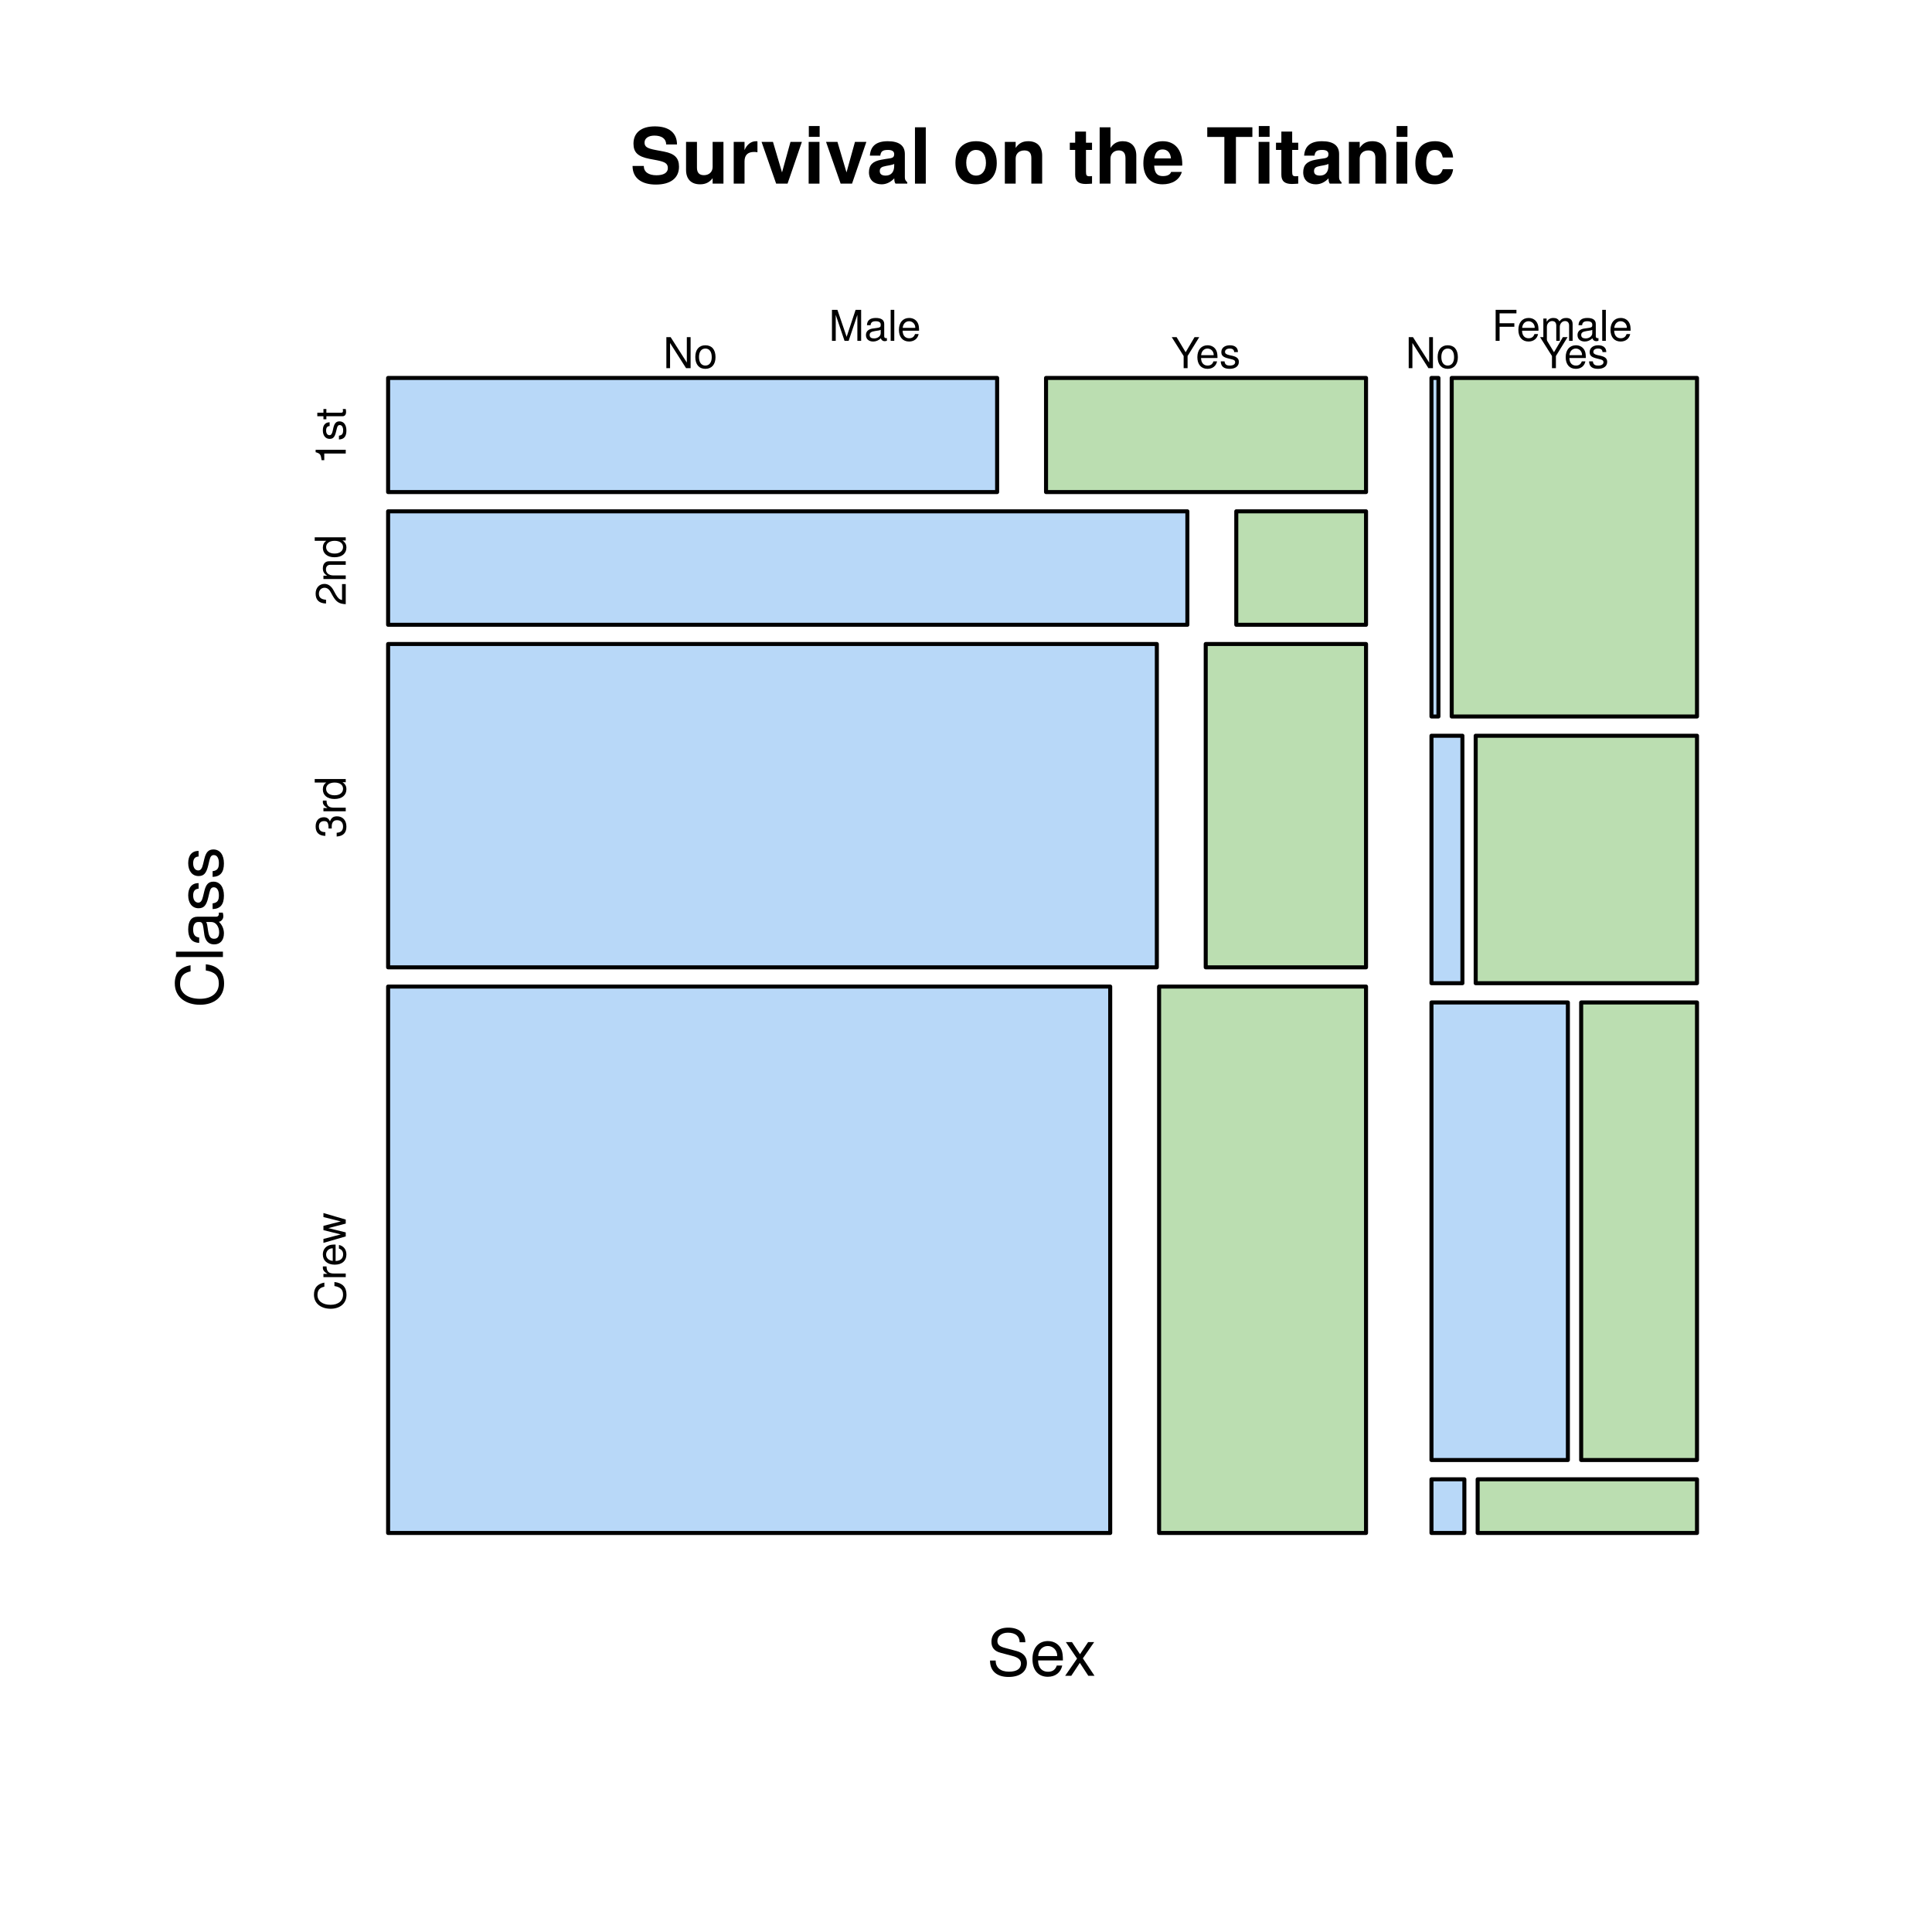 <?xml version="1.0" encoding="UTF-8"?>
<svg xmlns="http://www.w3.org/2000/svg" xmlns:xlink="http://www.w3.org/1999/xlink" width="360pt" height="360pt" viewBox="0 0 360 360" version="1.1">
<defs>
<g>
<symbol overflow="visible" id="glyph0-0">
<path style="stroke:none;" d=""/>
</symbol>
<symbol overflow="visible" id="glyph0-1">
<path style="stroke:none;" d="M 9.125 -3.156 C 9.125 -4.812 8.281 -5.594 6.344 -5.969 L 4.703 -6.281 C 3.156 -6.578 2.703 -6.891 2.703 -7.656 C 2.703 -8.438 3.422 -8.953 4.531 -8.953 C 5.891 -8.953 6.734 -8.375 6.734 -7.297 L 8.75 -7.297 C 8.75 -9.516 7.188 -10.672 4.625 -10.672 C 2.109 -10.672 0.641 -9.5 0.641 -7.453 C 0.641 -5.812 1.469 -5.047 3.594 -4.625 L 5.078 -4.344 C 6.516 -4.047 7.047 -3.75 7.047 -2.891 C 7.047 -2.016 6.234 -1.562 4.922 -1.562 C 3.453 -1.562 2.562 -2.172 2.562 -3.297 L 0.469 -3.297 C 0.469 -1.047 2.125 0.172 4.812 0.172 C 7.516 0.172 9.125 -1.016 9.125 -3.156 Z M 9.125 -3.156 "/>
</symbol>
<symbol overflow="visible" id="glyph0-2">
<path style="stroke:none;" d="M 7.797 0 L 7.797 -7.781 L 5.781 -7.781 L 5.781 -3.109 C 5.781 -2.188 5.125 -1.578 4.156 -1.578 C 3.281 -1.578 2.859 -2.047 2.859 -2.984 L 2.859 -7.781 L 0.828 -7.781 L 0.828 -2.562 C 0.828 -0.844 1.781 0.125 3.438 0.125 C 4.5 0.125 5.203 -0.266 5.781 -1.016 L 5.781 0 Z M 7.797 0 "/>
</symbol>
<symbol overflow="visible" id="glyph0-3">
<path style="stroke:none;" d="M 5.328 -5.844 L 5.328 -7.891 C 5.219 -7.906 5.141 -7.906 5.078 -7.906 C 4.156 -7.906 3.359 -7.297 2.922 -6.25 L 2.922 -7.781 L 0.906 -7.781 L 0.906 0 L 2.922 0 L 2.922 -4.141 C 2.922 -5.312 3.516 -5.906 4.703 -5.906 C 4.906 -5.906 5.062 -5.891 5.328 -5.844 Z M 5.328 -5.844 "/>
</symbol>
<symbol overflow="visible" id="glyph0-4">
<path style="stroke:none;" d="M 7.719 -7.781 L 5.594 -7.781 L 4.016 -2.094 L 2.328 -7.781 L 0.203 -7.781 L 2.922 0 L 5.047 0 Z M 7.719 -7.781 "/>
</symbol>
<symbol overflow="visible" id="glyph0-5">
<path style="stroke:none;" d="M 2.984 0 L 2.984 -7.781 L 0.969 -7.781 L 0.969 0 Z M 3.016 -8.719 L 3.016 -10.734 L 1 -10.734 L 1 -8.719 Z M 3.016 -8.719 "/>
</symbol>
<symbol overflow="visible" id="glyph0-6">
<path style="stroke:none;" d="M 7.547 0 L 7.547 -0.25 C 7.188 -0.578 7.094 -0.797 7.094 -1.203 L 7.094 -5.516 C 7.094 -7.109 6 -7.906 3.906 -7.906 C 1.797 -7.906 0.703 -7.016 0.578 -5.219 L 2.516 -5.219 C 2.625 -6.016 2.953 -6.281 3.953 -6.281 C 4.719 -6.281 5.109 -6.016 5.109 -5.5 C 5.109 -4.688 4.516 -4.766 3.5 -4.594 L 2.688 -4.453 C 1.156 -4.172 0.406 -3.516 0.406 -2.109 C 0.406 -0.594 1.469 0.125 2.766 0.125 C 3.625 0.125 4.422 -0.25 5.125 -0.984 C 5.125 -0.578 5.172 -0.234 5.359 0 Z M 5.109 -3.328 C 5.109 -2.156 4.531 -1.5 3.516 -1.5 C 2.844 -1.5 2.422 -1.75 2.422 -2.328 C 2.422 -2.922 2.734 -3.141 3.578 -3.297 L 4.266 -3.422 C 4.797 -3.531 4.891 -3.562 5.109 -3.672 Z M 5.109 -3.328 "/>
</symbol>
<symbol overflow="visible" id="glyph0-7">
<path style="stroke:none;" d="M 2.984 0 L 2.984 -10.5 L 0.969 -10.5 L 0.969 0 Z M 2.984 0 "/>
</symbol>
<symbol overflow="visible" id="glyph0-8">
<path style="stroke:none;" d=""/>
</symbol>
<symbol overflow="visible" id="glyph0-9">
<path style="stroke:none;" d="M 8.203 -3.828 C 8.203 -6.469 6.766 -7.906 4.344 -7.906 C 1.953 -7.906 0.5 -6.438 0.5 -3.891 C 0.5 -1.328 1.953 0.125 4.344 0.125 C 6.719 0.125 8.203 -1.344 8.203 -3.828 Z M 6.188 -3.859 C 6.188 -2.406 5.438 -1.5 4.344 -1.5 C 3.25 -1.5 2.516 -2.406 2.516 -3.891 C 2.516 -5.375 3.25 -6.281 4.344 -6.281 C 5.453 -6.281 6.188 -5.391 6.188 -3.859 Z M 6.188 -3.859 "/>
</symbol>
<symbol overflow="visible" id="glyph0-10">
<path style="stroke:none;" d="M 7.859 0 L 7.859 -5.219 C 7.859 -6.922 6.922 -7.906 5.266 -7.906 C 4.203 -7.906 3.5 -7.516 2.922 -6.656 L 2.922 -7.781 L 0.906 -7.781 L 0.906 0 L 2.922 0 L 2.922 -4.672 C 2.922 -5.594 3.578 -6.188 4.547 -6.188 C 5.422 -6.188 5.844 -5.719 5.844 -4.797 L 5.844 0 Z M 7.859 0 "/>
</symbol>
<symbol overflow="visible" id="glyph0-11">
<path style="stroke:none;" d="M 4.344 0 L 4.344 -1.406 C 4.141 -1.391 4.016 -1.375 3.875 -1.375 C 3.344 -1.375 3.219 -1.531 3.219 -2.219 L 3.219 -6.281 L 4.344 -6.281 L 4.344 -7.625 L 3.219 -7.625 L 3.219 -9.703 L 1.203 -9.703 L 1.203 -7.625 L 0.203 -7.625 L 0.203 -6.281 L 1.203 -6.281 L 1.203 -1.672 C 1.203 -0.453 1.844 0.062 3.172 0.062 C 3.609 0.062 3.969 0.016 4.344 0 Z M 4.344 0 "/>
</symbol>
<symbol overflow="visible" id="glyph0-12">
<path style="stroke:none;" d="M 7.797 0 L 7.797 -5.219 C 7.797 -7.031 6.734 -7.906 5.266 -7.906 C 4.266 -7.906 3.547 -7.5 2.984 -6.656 L 2.984 -10.5 L 0.969 -10.5 L 0.969 0 L 2.984 0 L 2.984 -4.672 C 2.984 -5.562 3.625 -6.188 4.531 -6.188 C 5.266 -6.188 5.781 -5.812 5.781 -4.75 L 5.781 0 Z M 7.797 0 "/>
</symbol>
<symbol overflow="visible" id="glyph0-13">
<path style="stroke:none;" d="M 7.562 -3.594 C 7.562 -6.281 6.203 -7.906 3.922 -7.906 C 1.688 -7.906 0.312 -6.391 0.312 -3.781 C 0.312 -1.297 1.672 0.125 3.875 0.125 C 5.625 0.125 7.031 -0.656 7.484 -2.188 L 5.484 -2.188 C 5.312 -1.625 4.688 -1.406 3.953 -1.406 C 3 -1.406 2.391 -1.844 2.328 -3.359 L 7.547 -3.359 Z M 5.453 -4.703 L 2.359 -4.703 C 2.5 -5.781 3 -6.375 3.891 -6.375 C 4.75 -6.375 5.359 -5.812 5.453 -4.703 Z M 5.453 -4.703 "/>
</symbol>
<symbol overflow="visible" id="glyph0-14">
<path style="stroke:none;" d="M 8.609 -8.703 L 8.609 -10.5 L 0.203 -10.5 L 0.203 -8.703 L 3.391 -8.703 L 3.391 0 L 5.547 0 L 5.547 -8.703 Z M 8.609 -8.703 "/>
</symbol>
<symbol overflow="visible" id="glyph0-15">
<path style="stroke:none;" d="M 7.516 -2.688 L 5.594 -2.688 C 5.328 -1.891 4.922 -1.5 4.156 -1.5 C 3.125 -1.5 2.5 -2.312 2.5 -3.828 C 2.5 -5.266 2.875 -6.281 4.156 -6.281 C 4.969 -6.281 5.359 -5.891 5.594 -4.875 L 7.516 -4.875 C 7.375 -6.766 6.109 -7.906 4.156 -7.906 C 1.844 -7.906 0.484 -6.484 0.484 -3.828 C 0.484 -1.266 1.828 0.125 4.141 0.125 C 6.016 0.125 7.328 -1.031 7.516 -2.688 Z M 7.516 -2.688 "/>
</symbol>
<symbol overflow="visible" id="glyph1-0">
<path style="stroke:none;" d=""/>
</symbol>
<symbol overflow="visible" id="glyph1-1">
<path style="stroke:none;" d="M 7.453 -2.406 C 7.453 -3.484 6.781 -4.266 5.594 -4.594 L 3.391 -5.188 C 2.344 -5.453 1.953 -5.812 1.953 -6.484 C 1.953 -7.375 2.734 -8.031 3.906 -8.031 C 5.297 -8.031 6.094 -7.391 6.094 -6.25 L 7.156 -6.25 C 7.156 -7.969 5.969 -8.969 3.953 -8.969 C 2.031 -8.969 0.844 -7.906 0.844 -6.328 C 0.844 -5.25 1.406 -4.578 2.562 -4.281 L 4.734 -3.703 C 5.828 -3.422 6.344 -2.969 6.344 -2.297 C 6.344 -1.328 5.609 -0.766 4.109 -0.766 C 2.453 -0.766 1.625 -1.594 1.625 -2.844 L 0.578 -2.844 C 0.578 -0.781 1.969 0.219 4.031 0.219 C 6.25 0.219 7.453 -0.844 7.453 -2.406 Z M 7.453 -2.406 "/>
</symbol>
<symbol overflow="visible" id="glyph1-2">
<path style="stroke:none;" d="M 6.156 -2.859 C 6.156 -3.766 6.078 -4.344 5.906 -4.812 C 5.5 -5.844 4.531 -6.469 3.359 -6.469 C 1.609 -6.469 0.484 -5.172 0.484 -3.109 C 0.484 -1.047 1.578 0.188 3.344 0.188 C 4.781 0.188 5.766 -0.641 6.031 -1.906 L 5.016 -1.906 C 4.734 -1.078 4.172 -0.75 3.375 -0.75 C 2.328 -0.75 1.547 -1.422 1.531 -2.859 Z M 5.094 -3.75 C 5.094 -3.75 5.094 -3.703 5.078 -3.672 L 1.547 -3.672 C 1.625 -4.781 2.344 -5.547 3.344 -5.547 C 4.328 -5.547 5.094 -4.734 5.094 -3.75 Z M 5.094 -3.75 "/>
</symbol>
<symbol overflow="visible" id="glyph1-3">
<path style="stroke:none;" d="M 5.672 0 L 3.5 -3.25 L 5.609 -6.281 L 4.484 -6.281 L 2.969 -4.016 L 1.469 -6.281 L 0.328 -6.281 L 2.422 -3.203 L 0.203 0 L 1.344 0 L 2.938 -2.406 L 4.516 0 Z M 5.672 0 "/>
</symbol>
<symbol overflow="visible" id="glyph2-0">
<path style="stroke:none;" d=""/>
</symbol>
<symbol overflow="visible" id="glyph2-1">
<path style="stroke:none;" d="M -3.188 -8.125 L -3.188 -6.969 C -1.531 -6.703 -0.766 -6.016 -0.766 -4.531 C -0.766 -2.797 -2.094 -1.688 -4.281 -1.688 C -6.531 -1.688 -7.984 -2.75 -7.984 -4.438 C -7.984 -5.812 -7.375 -6.531 -6.031 -6.797 L -6.031 -7.938 C -7.953 -7.594 -8.969 -6.484 -8.969 -4.578 C -8.969 -1.922 -6.828 -0.578 -4.266 -0.578 C -1.719 -0.578 0.219 -1.953 0.219 -4.531 C 0.219 -6.656 -0.906 -7.859 -3.188 -8.125 Z M -3.188 -8.125 "/>
</symbol>
<symbol overflow="visible" id="glyph2-2">
<path style="stroke:none;" d="M 0 -1.812 L -8.75 -1.812 L -8.75 -0.812 L 0 -0.812 Z M 0 -1.812 "/>
</symbol>
<symbol overflow="visible" id="glyph2-3">
<path style="stroke:none;" d="M -0.031 -6.422 L -0.781 -6.422 C -0.75 -6.312 -0.75 -6.266 -0.75 -6.203 C -0.75 -5.859 -0.938 -5.656 -1.25 -5.656 L -4.75 -5.656 C -5.875 -5.656 -6.469 -4.844 -6.469 -3.297 C -6.469 -1.781 -5.875 -0.844 -4.422 -0.781 L -4.422 -1.781 C -5.203 -1.875 -5.547 -2.328 -5.547 -3.266 C -5.547 -4.156 -5.203 -4.672 -4.609 -4.672 L -4.344 -4.672 C -3.922 -4.672 -3.75 -4.422 -3.641 -3.625 C -3.469 -2.203 -3.422 -1.984 -3.266 -1.609 C -2.969 -0.875 -2.406 -0.5 -1.625 -0.5 C -0.484 -0.5 0.188 -1.297 0.188 -2.562 C 0.188 -3.375 -0.156 -4.156 -0.75 -4.703 C -0.266 -4.812 0.078 -5.25 0.078 -5.734 C 0.078 -5.938 0.062 -6.094 -0.031 -6.422 Z M -2.172 -4.672 C -1.266 -4.672 -0.703 -3.75 -0.703 -2.781 C -0.703 -2 -0.969 -1.547 -1.656 -1.547 C -2.312 -1.547 -2.609 -1.984 -2.766 -3.062 C -2.906 -4.109 -2.953 -4.328 -3.109 -4.672 Z M -2.172 -4.672 "/>
</symbol>
<symbol overflow="visible" id="glyph2-4">
<path style="stroke:none;" d="M -1.766 -5.516 C -2.703 -5.516 -3.172 -4.984 -3.469 -3.734 L -3.703 -2.766 C -3.891 -1.953 -4.156 -1.609 -4.594 -1.609 C -5.172 -1.609 -5.547 -2.125 -5.547 -2.938 C -5.547 -3.75 -5.203 -4.172 -4.531 -4.203 L -4.531 -5.25 C -5.766 -5.25 -6.469 -4.422 -6.469 -2.969 C -6.469 -1.516 -5.719 -0.562 -4.547 -0.562 C -3.562 -0.562 -3.094 -1.062 -2.734 -2.562 L -2.516 -3.484 C -2.344 -4.188 -2.141 -4.469 -1.688 -4.469 C -1.094 -4.469 -0.75 -3.875 -0.75 -3 C -0.75 -2.094 -0.953 -1.594 -1.922 -1.469 L -1.922 -0.406 C -0.469 -0.453 0.188 -1.266 0.188 -2.922 C 0.188 -4.5 -0.547 -5.516 -1.766 -5.516 Z M -1.766 -5.516 "/>
</symbol>
<symbol overflow="visible" id="glyph3-0">
<path style="stroke:none;" d=""/>
</symbol>
<symbol overflow="visible" id="glyph3-1">
<path style="stroke:none;" d="M 6.031 0 L 6.031 -5.781 L 5 -5.781 L 3.328 -0.75 L 1.609 -5.781 L 0.594 -5.781 L 0.594 0 L 1.297 0 L 1.297 -4.844 L 2.938 0 L 3.703 0 L 5.328 -4.844 L 5.328 0 Z M 6.031 0 "/>
</symbol>
<symbol overflow="visible" id="glyph3-2">
<path style="stroke:none;" d="M 4.234 -0.016 L 4.234 -0.516 C 4.172 -0.5 4.141 -0.5 4.094 -0.5 C 3.859 -0.5 3.734 -0.625 3.734 -0.828 L 3.734 -3.141 C 3.734 -3.875 3.203 -4.266 2.172 -4.266 C 1.172 -4.266 0.547 -3.875 0.516 -2.922 L 1.188 -2.922 C 1.234 -3.438 1.531 -3.656 2.156 -3.656 C 2.75 -3.656 3.078 -3.438 3.078 -3.047 L 3.078 -2.875 C 3.078 -2.594 2.922 -2.469 2.391 -2.406 C 1.453 -2.297 1.312 -2.25 1.062 -2.156 C 0.578 -1.953 0.328 -1.578 0.328 -1.078 C 0.328 -0.328 0.859 0.125 1.688 0.125 C 2.219 0.125 2.734 -0.109 3.109 -0.484 C 3.172 -0.172 3.469 0.062 3.781 0.062 C 3.922 0.062 4.031 0.047 4.234 -0.016 Z M 3.078 -1.438 C 3.078 -0.844 2.484 -0.453 1.844 -0.453 C 1.328 -0.453 1.016 -0.641 1.016 -1.094 C 1.016 -1.531 1.312 -1.719 2.016 -1.828 C 2.719 -1.922 2.859 -1.953 3.078 -2.047 Z M 3.078 -1.438 "/>
</symbol>
<symbol overflow="visible" id="glyph3-3">
<path style="stroke:none;" d="M 1.203 0 L 1.203 -5.781 L 0.531 -5.781 L 0.531 0 Z M 1.203 0 "/>
</symbol>
<symbol overflow="visible" id="glyph3-4">
<path style="stroke:none;" d="M 4.062 -1.891 C 4.062 -2.484 4.016 -2.875 3.891 -3.172 C 3.625 -3.859 3 -4.266 2.219 -4.266 C 1.062 -4.266 0.312 -3.422 0.312 -2.047 C 0.312 -0.688 1.031 0.125 2.203 0.125 C 3.156 0.125 3.812 -0.422 3.984 -1.266 L 3.312 -1.266 C 3.125 -0.719 2.75 -0.484 2.219 -0.484 C 1.531 -0.484 1.016 -0.938 1 -1.891 Z M 3.359 -2.469 C 3.359 -2.469 3.359 -2.438 3.344 -2.422 L 1.016 -2.422 C 1.078 -3.156 1.547 -3.656 2.203 -3.656 C 2.859 -3.656 3.359 -3.125 3.359 -2.469 Z M 3.359 -2.469 "/>
</symbol>
<symbol overflow="visible" id="glyph3-5">
<path style="stroke:none;" d="M 4.594 -5.125 L 4.594 -5.781 L 0.719 -5.781 L 0.719 0 L 1.453 0 L 1.453 -2.625 L 4.203 -2.625 L 4.203 -3.281 L 1.453 -3.281 L 1.453 -5.125 Z M 4.594 -5.125 "/>
</symbol>
<symbol overflow="visible" id="glyph3-6">
<path style="stroke:none;" d="M 6.016 0 L 6.016 -3.109 C 6.016 -3.859 5.609 -4.266 4.828 -4.266 C 4.281 -4.266 3.938 -4.109 3.562 -3.641 C 3.312 -4.078 2.984 -4.266 2.438 -4.266 C 1.891 -4.266 1.516 -4.062 1.172 -3.562 L 1.172 -4.156 L 0.562 -4.156 L 0.562 0 L 1.219 0 L 1.219 -2.609 C 1.219 -3.203 1.656 -3.688 2.188 -3.688 C 2.688 -3.688 2.969 -3.391 2.969 -2.859 L 2.969 0 L 3.625 0 L 3.625 -2.609 C 3.625 -3.203 4.062 -3.688 4.609 -3.688 C 5.078 -3.688 5.359 -3.375 5.359 -2.859 L 5.359 0 Z M 6.016 0 "/>
</symbol>
<symbol overflow="visible" id="glyph3-7">
<path style="stroke:none;" d="M 5.125 0 L 5.125 -5.781 L 4.422 -5.781 L 4.422 -1.047 L 1.406 -5.781 L 0.609 -5.781 L 0.609 0 L 1.297 0 L 1.297 -4.688 L 4.281 0 Z M 5.125 0 "/>
</symbol>
<symbol overflow="visible" id="glyph3-8">
<path style="stroke:none;" d="M 4.047 -2.047 C 4.047 -3.484 3.344 -4.266 2.156 -4.266 C 0.984 -4.266 0.281 -3.469 0.281 -2.078 C 0.281 -0.688 0.984 0.125 2.156 0.125 C 3.328 0.125 4.047 -0.688 4.047 -2.047 Z M 3.344 -2.047 C 3.344 -1.078 2.891 -0.484 2.156 -0.484 C 1.422 -0.484 0.969 -1.062 0.969 -2.078 C 0.969 -3.078 1.422 -3.656 2.156 -3.656 C 2.906 -3.656 3.344 -3.078 3.344 -2.047 Z M 3.344 -2.047 "/>
</symbol>
<symbol overflow="visible" id="glyph3-9">
<path style="stroke:none;" d="M 5.234 -5.781 L 4.359 -5.781 L 2.703 -2.969 L 1.016 -5.781 L 0.109 -5.781 L 2.328 -2.266 L 2.328 0 L 3.062 0 L 3.062 -2.266 Z M 5.234 -5.781 "/>
</symbol>
<symbol overflow="visible" id="glyph3-10">
<path style="stroke:none;" d="M 3.641 -1.172 C 3.641 -1.781 3.281 -2.094 2.469 -2.297 L 1.828 -2.438 C 1.297 -2.562 1.062 -2.734 1.062 -3.031 C 1.062 -3.422 1.406 -3.656 1.938 -3.656 C 2.469 -3.656 2.75 -3.438 2.766 -3 L 3.469 -3 C 3.469 -3.812 2.922 -4.266 1.969 -4.266 C 1 -4.266 0.375 -3.766 0.375 -3 C 0.375 -2.359 0.703 -2.047 1.688 -1.812 L 2.312 -1.656 C 2.766 -1.547 2.953 -1.406 2.953 -1.109 C 2.953 -0.719 2.562 -0.484 1.984 -0.484 C 1.391 -0.484 1.047 -0.641 0.969 -1.266 L 0.266 -1.266 C 0.297 -0.312 0.844 0.125 1.922 0.125 C 2.969 0.125 3.641 -0.359 3.641 -1.172 Z M 3.641 -1.172 "/>
</symbol>
<symbol overflow="visible" id="glyph4-0">
<path style="stroke:none;" d=""/>
</symbol>
<symbol overflow="visible" id="glyph4-1">
<path style="stroke:none;" d="M 0 -2.75 L -5.609 -2.75 L -5.609 -2.297 C -4.75 -2.047 -4.641 -1.891 -4.5 -0.812 L -4 -0.812 L -4 -2.047 L 0 -2.047 Z M 0 -2.75 "/>
</symbol>
<symbol overflow="visible" id="glyph4-2">
<path style="stroke:none;" d="M -1.172 -3.641 C -1.781 -3.641 -2.094 -3.281 -2.297 -2.469 L -2.438 -1.828 C -2.562 -1.297 -2.734 -1.062 -3.031 -1.062 C -3.422 -1.062 -3.656 -1.406 -3.656 -1.938 C -3.656 -2.469 -3.438 -2.75 -3 -2.766 L -3 -3.469 C -3.812 -3.469 -4.266 -2.922 -4.266 -1.969 C -4.266 -1 -3.766 -0.375 -3 -0.375 C -2.359 -0.375 -2.047 -0.703 -1.812 -1.688 L -1.656 -2.312 C -1.547 -2.766 -1.406 -2.953 -1.109 -2.953 C -0.719 -2.953 -0.484 -2.562 -0.484 -1.984 C -0.484 -1.391 -0.641 -1.047 -1.266 -0.969 L -1.266 -0.266 C -0.312 -0.297 0.125 -0.844 0.125 -1.922 C 0.125 -2.969 -0.359 -3.641 -1.172 -3.641 Z M -1.172 -3.641 "/>
</symbol>
<symbol overflow="visible" id="glyph4-3">
<path style="stroke:none;" d="M 0 -2.016 L -0.547 -2.016 C -0.531 -1.922 -0.516 -1.828 -0.516 -1.688 C -0.516 -1.406 -0.609 -1.328 -0.891 -1.328 L -3.609 -1.328 L -3.609 -2.016 L -4.156 -2.016 L -4.156 -1.328 L -5.297 -1.328 L -5.297 -0.672 L -4.156 -0.672 L -4.156 -0.109 L -3.609 -0.109 L -3.609 -0.672 L -0.609 -0.672 C -0.188 -0.672 0.062 -0.953 0.062 -1.469 C 0.062 -1.625 0.047 -1.797 0 -2.016 Z M 0 -2.016 "/>
</symbol>
<symbol overflow="visible" id="glyph4-4">
<path style="stroke:none;" d="M -3.969 -4.047 C -4.922 -4.047 -5.609 -3.312 -5.609 -2.25 C -5.609 -1.094 -5.031 -0.438 -3.672 -0.391 L -3.672 -1.094 C -4.609 -1.156 -5 -1.531 -5 -2.219 C -5 -2.859 -4.562 -3.328 -3.953 -3.328 C -3.516 -3.328 -3.125 -3.078 -2.844 -2.578 L -2.438 -1.844 C -1.766 -0.672 -1.234 -0.328 0 -0.266 L 0 -4.016 L -0.688 -4.016 L -0.688 -1.047 C -1.156 -1.125 -1.438 -1.375 -1.844 -2.062 L -2.281 -2.859 C -2.688 -3.641 -3.281 -4.047 -3.969 -4.047 Z M -3.969 -4.047 "/>
</symbol>
<symbol overflow="visible" id="glyph4-5">
<path style="stroke:none;" d="M 0 -3.859 L -3.141 -3.859 C -3.828 -3.859 -4.266 -3.344 -4.266 -2.547 C -4.266 -1.922 -4.031 -1.531 -3.453 -1.172 L -4.156 -1.172 L -4.156 -0.547 L 0 -0.547 L 0 -1.219 L -2.297 -1.219 C -3.141 -1.219 -3.688 -1.672 -3.688 -2.344 C -3.688 -2.875 -3.375 -3.203 -2.875 -3.203 L 0 -3.203 Z M 0 -3.859 "/>
</symbol>
<symbol overflow="visible" id="glyph4-6">
<path style="stroke:none;" d="M 0 -3.922 L -5.781 -3.922 L -5.781 -3.266 L -3.625 -3.266 C -4.047 -2.984 -4.266 -2.547 -4.266 -1.984 C -4.266 -0.906 -3.438 -0.203 -2.109 -0.203 C -0.719 -0.203 0.125 -0.891 0.125 -2.016 C 0.125 -2.578 -0.094 -2.984 -0.609 -3.328 L 0 -3.328 Z M -2.062 -3.266 C -1.094 -3.266 -0.5 -2.797 -0.5 -2.109 C -0.5 -1.375 -1.109 -0.891 -2.078 -0.891 C -3.047 -0.891 -3.656 -1.375 -3.656 -2.094 C -3.656 -2.812 -3.016 -3.266 -2.062 -3.266 Z M -2.062 -3.266 "/>
</symbol>
<symbol overflow="visible" id="glyph4-7">
<path style="stroke:none;" d="M -1.625 -4.016 C -2.312 -4.016 -2.703 -3.734 -2.938 -3.062 C -3.141 -3.578 -3.516 -3.844 -4.078 -3.844 C -5.031 -3.844 -5.609 -3.203 -5.609 -2.125 C -5.609 -1 -5 -0.391 -3.797 -0.375 L -3.797 -1.062 C -4.641 -1.078 -5 -1.422 -5 -2.141 C -5 -2.75 -4.641 -3.125 -4.047 -3.125 C -3.453 -3.125 -3.203 -2.875 -3.203 -1.75 L -2.609 -1.75 L -2.609 -2.125 C -2.609 -2.906 -2.25 -3.297 -1.625 -3.297 C -0.922 -3.297 -0.5 -2.859 -0.5 -2.125 C -0.5 -1.375 -0.875 -1 -1.688 -0.953 L -1.688 -0.25 C -0.438 -0.344 0.125 -0.953 0.125 -2.109 C 0.125 -3.266 -0.578 -4.016 -1.625 -4.016 Z M -1.625 -4.016 "/>
</symbol>
<symbol overflow="visible" id="glyph4-8">
<path style="stroke:none;" d="M -3.578 -2.547 L -4.25 -2.547 C -4.266 -2.438 -4.266 -2.375 -4.266 -2.297 C -4.266 -1.859 -4.016 -1.531 -3.406 -1.156 L -4.156 -1.156 L -4.156 -0.547 L 0 -0.547 L 0 -1.219 L -2.156 -1.219 C -3.094 -1.219 -3.562 -1.516 -3.578 -2.547 Z M -3.578 -2.547 "/>
</symbol>
<symbol overflow="visible" id="glyph4-9">
<path style="stroke:none;" d="M -2.109 -5.359 L -2.109 -4.609 C -1.016 -4.422 -0.5 -3.969 -0.5 -3 C -0.5 -1.844 -1.391 -1.109 -2.828 -1.109 C -4.312 -1.109 -5.266 -1.812 -5.266 -2.938 C -5.266 -3.828 -4.859 -4.312 -3.984 -4.484 L -3.984 -5.25 C -5.25 -5.016 -5.922 -4.281 -5.922 -3.016 C -5.922 -1.266 -4.5 -0.375 -2.812 -0.375 C -1.141 -0.375 0.141 -1.297 0.141 -2.984 C 0.141 -4.391 -0.609 -5.188 -2.109 -5.359 Z M -2.109 -5.359 "/>
</symbol>
<symbol overflow="visible" id="glyph4-10">
<path style="stroke:none;" d="M -1.891 -4.062 C -2.484 -4.062 -2.875 -4.016 -3.172 -3.891 C -3.859 -3.625 -4.266 -3 -4.266 -2.219 C -4.266 -1.062 -3.422 -0.312 -2.047 -0.312 C -0.688 -0.312 0.125 -1.031 0.125 -2.203 C 0.125 -3.156 -0.422 -3.812 -1.266 -3.984 L -1.266 -3.312 C -0.719 -3.125 -0.484 -2.75 -0.484 -2.219 C -0.484 -1.531 -0.938 -1.016 -1.891 -1 Z M -2.469 -3.359 C -2.469 -3.359 -2.438 -3.359 -2.422 -3.344 L -2.422 -1.016 C -3.156 -1.078 -3.656 -1.547 -3.656 -2.203 C -3.656 -2.859 -3.125 -3.359 -2.469 -3.359 Z M -2.469 -3.359 "/>
</symbol>
<symbol overflow="visible" id="glyph4-11">
<path style="stroke:none;" d="M -4.156 -5.609 L -4.156 -4.859 L -0.922 -4.047 L -4.156 -3.219 L -4.156 -2.422 L -0.922 -1.625 L -4.156 -0.781 L -4.156 -0.047 L 0 -1.25 L 0 -2 L -3.25 -2.797 L 0 -3.641 L 0 -4.391 Z M -4.156 -5.609 "/>
</symbol>
</g>
</defs>
<g id="surface118">
<rect x="0" y="0" width="360" height="360" style="fill:rgb(100%,100%,100%);fill-opacity:1;stroke:none;"/>
<g style="fill:rgb(0%,0%,0%);fill-opacity:1;">
  <use xlink:href="#glyph0-1" x="117.398" y="34.219"/>
  <use xlink:href="#glyph0-2" x="127.008" y="34.219"/>
  <use xlink:href="#glyph0-3" x="135.81" y="34.219"/>
  <use xlink:href="#glyph0-4" x="141.702" y="34.219"/>
  <use xlink:href="#glyph0-5" x="149.712" y="34.219"/>
  <use xlink:href="#glyph0-4" x="153.717" y="34.219"/>
  <use xlink:href="#glyph0-6" x="161.511" y="34.219"/>
  <use xlink:href="#glyph0-7" x="169.521" y="34.219"/>
  <use xlink:href="#glyph0-8" x="173.525" y="34.219"/>
  <use xlink:href="#glyph0-9" x="177.53" y="34.219"/>
  <use xlink:href="#glyph0-10" x="186.332" y="34.219"/>
  <use xlink:href="#glyph0-8" x="195.134" y="34.219"/>
  <use xlink:href="#glyph0-11" x="199.139" y="34.219"/>
  <use xlink:href="#glyph0-12" x="203.936" y="34.219"/>
  <use xlink:href="#glyph0-13" x="212.737" y="34.219"/>
  <use xlink:href="#glyph0-8" x="220.747" y="34.219"/>
  <use xlink:href="#glyph0-14" x="224.752" y="34.219"/>
  <use xlink:href="#glyph0-5" x="233.554" y="34.219"/>
  <use xlink:href="#glyph0-11" x="237.559" y="34.219"/>
  <use xlink:href="#glyph0-6" x="242.428" y="34.219"/>
  <use xlink:href="#glyph0-10" x="250.438" y="34.219"/>
  <use xlink:href="#glyph0-5" x="259.239" y="34.219"/>
  <use xlink:href="#glyph0-15" x="263.244" y="34.219"/>
</g>
<g style="fill:rgb(0%,0%,0%);fill-opacity:1;">
  <use xlink:href="#glyph1-1" x="183.898" y="312.257"/>
  <use xlink:href="#glyph1-2" x="191.902" y="312.257"/>
  <use xlink:href="#glyph1-3" x="198.274" y="312.257"/>
</g>
<g style="fill:rgb(0%,0%,0%);fill-opacity:1;">
  <use xlink:href="#glyph2-1" x="41.538" y="187.801"/>
  <use xlink:href="#glyph2-2" x="41.538" y="179.137"/>
  <use xlink:href="#glyph2-3" x="41.538" y="176.473"/>
  <use xlink:href="#glyph2-4" x="41.538" y="169.801"/>
  <use xlink:href="#glyph2-4" x="41.538" y="163.801"/>
</g>
<g style="fill:rgb(0%,0%,0%);fill-opacity:1;">
  <use xlink:href="#glyph3-1" x="154.43" y="63.513"/>
  <use xlink:href="#glyph3-2" x="161.028" y="63.513"/>
  <use xlink:href="#glyph3-3" x="165.433" y="63.513"/>
  <use xlink:href="#glyph3-4" x="167.191" y="63.513"/>
</g>
<g style="fill:rgb(0%,0%,0%);fill-opacity:1;">
  <use xlink:href="#glyph3-5" x="277.973" y="63.513"/>
  <use xlink:href="#glyph3-4" x="282.614" y="63.513"/>
  <use xlink:href="#glyph3-6" x="287.019" y="63.513"/>
  <use xlink:href="#glyph3-2" x="293.617" y="63.513"/>
  <use xlink:href="#glyph3-3" x="298.021" y="63.513"/>
  <use xlink:href="#glyph3-4" x="299.78" y="63.513"/>
</g>
<g style="fill:rgb(0%,0%,0%);fill-opacity:1;">
  <use xlink:href="#glyph4-1" x="64.423" y="86.559"/>
  <use xlink:href="#glyph4-2" x="64.423" y="82.154"/>
  <use xlink:href="#glyph4-3" x="64.423" y="78.233"/>
</g>
<g style="fill:rgb(0%,0%,0%);fill-opacity:1;">
  <use xlink:href="#glyph4-4" x="64.423" y="112.848"/>
  <use xlink:href="#glyph4-5" x="64.423" y="108.443"/>
  <use xlink:href="#glyph4-6" x="64.423" y="104.039"/>
</g>
<g style="fill:rgb(0%,0%,0%);fill-opacity:1;">
  <use xlink:href="#glyph4-7" x="64.423" y="156.125"/>
  <use xlink:href="#glyph4-8" x="64.423" y="151.721"/>
  <use xlink:href="#glyph4-6" x="64.423" y="149.083"/>
</g>
<g style="fill:rgb(0%,0%,0%);fill-opacity:1;">
  <use xlink:href="#glyph4-9" x="64.423" y="244.242"/>
  <use xlink:href="#glyph4-8" x="64.423" y="238.522"/>
  <use xlink:href="#glyph4-10" x="64.423" y="235.964"/>
  <use xlink:href="#glyph4-11" x="64.423" y="231.639"/>
</g>
<g style="fill:rgb(0%,0%,0%);fill-opacity:1;">
  <use xlink:href="#glyph3-7" x="123.559" y="68.603"/>
  <use xlink:href="#glyph3-8" x="129.278" y="68.603"/>
</g>
<g style="fill:rgb(0%,0%,0%);fill-opacity:1;">
  <use xlink:href="#glyph3-9" x="218.227" y="68.603"/>
  <use xlink:href="#glyph3-4" x="222.798" y="68.603"/>
  <use xlink:href="#glyph3-10" x="227.202" y="68.603"/>
</g>
<path style="fill-rule:nonzero;fill:rgb(72.157%,84.706%,97.255%);fill-opacity:1;stroke-width:0.75;stroke-linecap:round;stroke-linejoin:round;stroke:rgb(0%,0%,0%);stroke-opacity:1;stroke-miterlimit:10;" d="M 72.32 91.688 L 185.801 91.688 L 185.801 70.426 L 72.32 70.426 Z M 72.32 91.688 "/>
<path style="fill-rule:nonzero;fill:rgb(73.333%,87.059%,69.412%);fill-opacity:1;stroke-width:0.75;stroke-linecap:round;stroke-linejoin:round;stroke:rgb(0%,0%,0%);stroke-opacity:1;stroke-miterlimit:10;" d="M 194.914 91.688 L 254.539 91.688 L 254.539 70.426 L 194.914 70.426 Z M 194.914 91.688 "/>
<path style="fill-rule:nonzero;fill:rgb(72.157%,84.706%,97.255%);fill-opacity:1;stroke-width:0.75;stroke-linecap:round;stroke-linejoin:round;stroke:rgb(0%,0%,0%);stroke-opacity:1;stroke-miterlimit:10;" d="M 72.32 116.418 L 221.25 116.418 L 221.25 95.277 L 72.32 95.277 Z M 72.32 116.418 "/>
<path style="fill-rule:nonzero;fill:rgb(73.333%,87.059%,69.412%);fill-opacity:1;stroke-width:0.75;stroke-linecap:round;stroke-linejoin:round;stroke:rgb(0%,0%,0%);stroke-opacity:1;stroke-miterlimit:10;" d="M 230.363 116.418 L 254.539 116.418 L 254.539 95.277 L 230.363 95.277 Z M 230.363 116.418 "/>
<path style="fill-rule:nonzero;fill:rgb(72.157%,84.706%,97.255%);fill-opacity:1;stroke-width:0.75;stroke-linecap:round;stroke-linejoin:round;stroke:rgb(0%,0%,0%);stroke-opacity:1;stroke-miterlimit:10;" d="M 72.32 180.246 L 215.559 180.246 L 215.559 120.004 L 72.32 120.004 Z M 72.32 180.246 "/>
<path style="fill-rule:nonzero;fill:rgb(73.333%,87.059%,69.412%);fill-opacity:1;stroke-width:0.75;stroke-linecap:round;stroke-linejoin:round;stroke:rgb(0%,0%,0%);stroke-opacity:1;stroke-miterlimit:10;" d="M 224.668 180.246 L 254.539 180.246 L 254.539 120.004 L 224.668 120.004 Z M 224.668 180.246 "/>
<path style="fill-rule:nonzero;fill:rgb(72.157%,84.706%,97.255%);fill-opacity:1;stroke-width:0.75;stroke-linecap:round;stroke-linejoin:round;stroke:rgb(0%,0%,0%);stroke-opacity:1;stroke-miterlimit:10;" d="M 72.32 285.648 L 206.871 285.648 L 206.871 183.832 L 72.32 183.832 Z M 72.32 285.648 "/>
<path style="fill-rule:nonzero;fill:rgb(73.333%,87.059%,69.412%);fill-opacity:1;stroke-width:0.75;stroke-linecap:round;stroke-linejoin:round;stroke:rgb(0%,0%,0%);stroke-opacity:1;stroke-miterlimit:10;" d="M 215.98 285.648 L 254.539 285.648 L 254.539 183.832 L 215.98 183.832 Z M 215.98 285.648 "/>
<g style="fill:rgb(0%,0%,0%);fill-opacity:1;">
  <use xlink:href="#glyph3-7" x="261.883" y="68.603"/>
  <use xlink:href="#glyph3-8" x="267.603" y="68.603"/>
</g>
<g style="fill:rgb(0%,0%,0%);fill-opacity:1;">
  <use xlink:href="#glyph3-9" x="286.859" y="68.603"/>
  <use xlink:href="#glyph3-4" x="291.431" y="68.603"/>
  <use xlink:href="#glyph3-10" x="295.835" y="68.603"/>
</g>
<path style="fill-rule:nonzero;fill:rgb(72.157%,84.706%,97.255%);fill-opacity:1;stroke-width:0.75;stroke-linecap:round;stroke-linejoin:round;stroke:rgb(0%,0%,0%);stroke-opacity:1;stroke-miterlimit:10;" d="M 266.734 133.504 L 268.031 133.504 L 268.031 70.426 L 266.734 70.426 Z M 266.734 133.504 "/>
<path style="fill-rule:nonzero;fill:rgb(73.333%,87.059%,69.412%);fill-opacity:1;stroke-width:0.75;stroke-linecap:round;stroke-linejoin:round;stroke:rgb(0%,0%,0%);stroke-opacity:1;stroke-miterlimit:10;" d="M 270.504 133.504 L 316.211 133.504 L 316.211 70.426 L 270.504 70.426 Z M 270.504 133.504 "/>
<path style="fill-rule:nonzero;fill:rgb(72.157%,84.706%,97.255%);fill-opacity:1;stroke-width:0.75;stroke-linecap:round;stroke-linejoin:round;stroke:rgb(0%,0%,0%);stroke-opacity:1;stroke-miterlimit:10;" d="M 266.734 183.203 L 272.5 183.203 L 272.5 137.094 L 266.734 137.094 Z M 266.734 183.203 "/>
<path style="fill-rule:nonzero;fill:rgb(73.333%,87.059%,69.412%);fill-opacity:1;stroke-width:0.75;stroke-linecap:round;stroke-linejoin:round;stroke:rgb(0%,0%,0%);stroke-opacity:1;stroke-miterlimit:10;" d="M 274.973 183.203 L 316.211 183.203 L 316.211 137.094 L 274.973 137.094 Z M 274.973 183.203 "/>
<path style="fill-rule:nonzero;fill:rgb(72.157%,84.706%,97.255%);fill-opacity:1;stroke-width:0.75;stroke-linecap:round;stroke-linejoin:round;stroke:rgb(0%,0%,0%);stroke-opacity:1;stroke-miterlimit:10;" d="M 266.734 272.055 L 292.152 272.055 L 292.152 186.793 L 266.734 186.793 Z M 266.734 272.055 "/>
<path style="fill-rule:nonzero;fill:rgb(73.333%,87.059%,69.412%);fill-opacity:1;stroke-width:0.75;stroke-linecap:round;stroke-linejoin:round;stroke:rgb(0%,0%,0%);stroke-opacity:1;stroke-miterlimit:10;" d="M 294.629 272.055 L 316.211 272.055 L 316.211 186.793 L 294.629 186.793 Z M 294.629 272.055 "/>
<path style="fill-rule:nonzero;fill:rgb(72.157%,84.706%,97.255%);fill-opacity:1;stroke-width:0.75;stroke-linecap:round;stroke-linejoin:round;stroke:rgb(0%,0%,0%);stroke-opacity:1;stroke-miterlimit:10;" d="M 266.734 285.648 L 272.863 285.648 L 272.863 275.645 L 266.734 275.645 Z M 266.734 285.648 "/>
<path style="fill-rule:nonzero;fill:rgb(73.333%,87.059%,69.412%);fill-opacity:1;stroke-width:0.75;stroke-linecap:round;stroke-linejoin:round;stroke:rgb(0%,0%,0%);stroke-opacity:1;stroke-miterlimit:10;" d="M 275.34 285.648 L 316.211 285.648 L 316.211 275.645 L 275.34 275.645 Z M 275.34 285.648 "/>
</g>
</svg>
